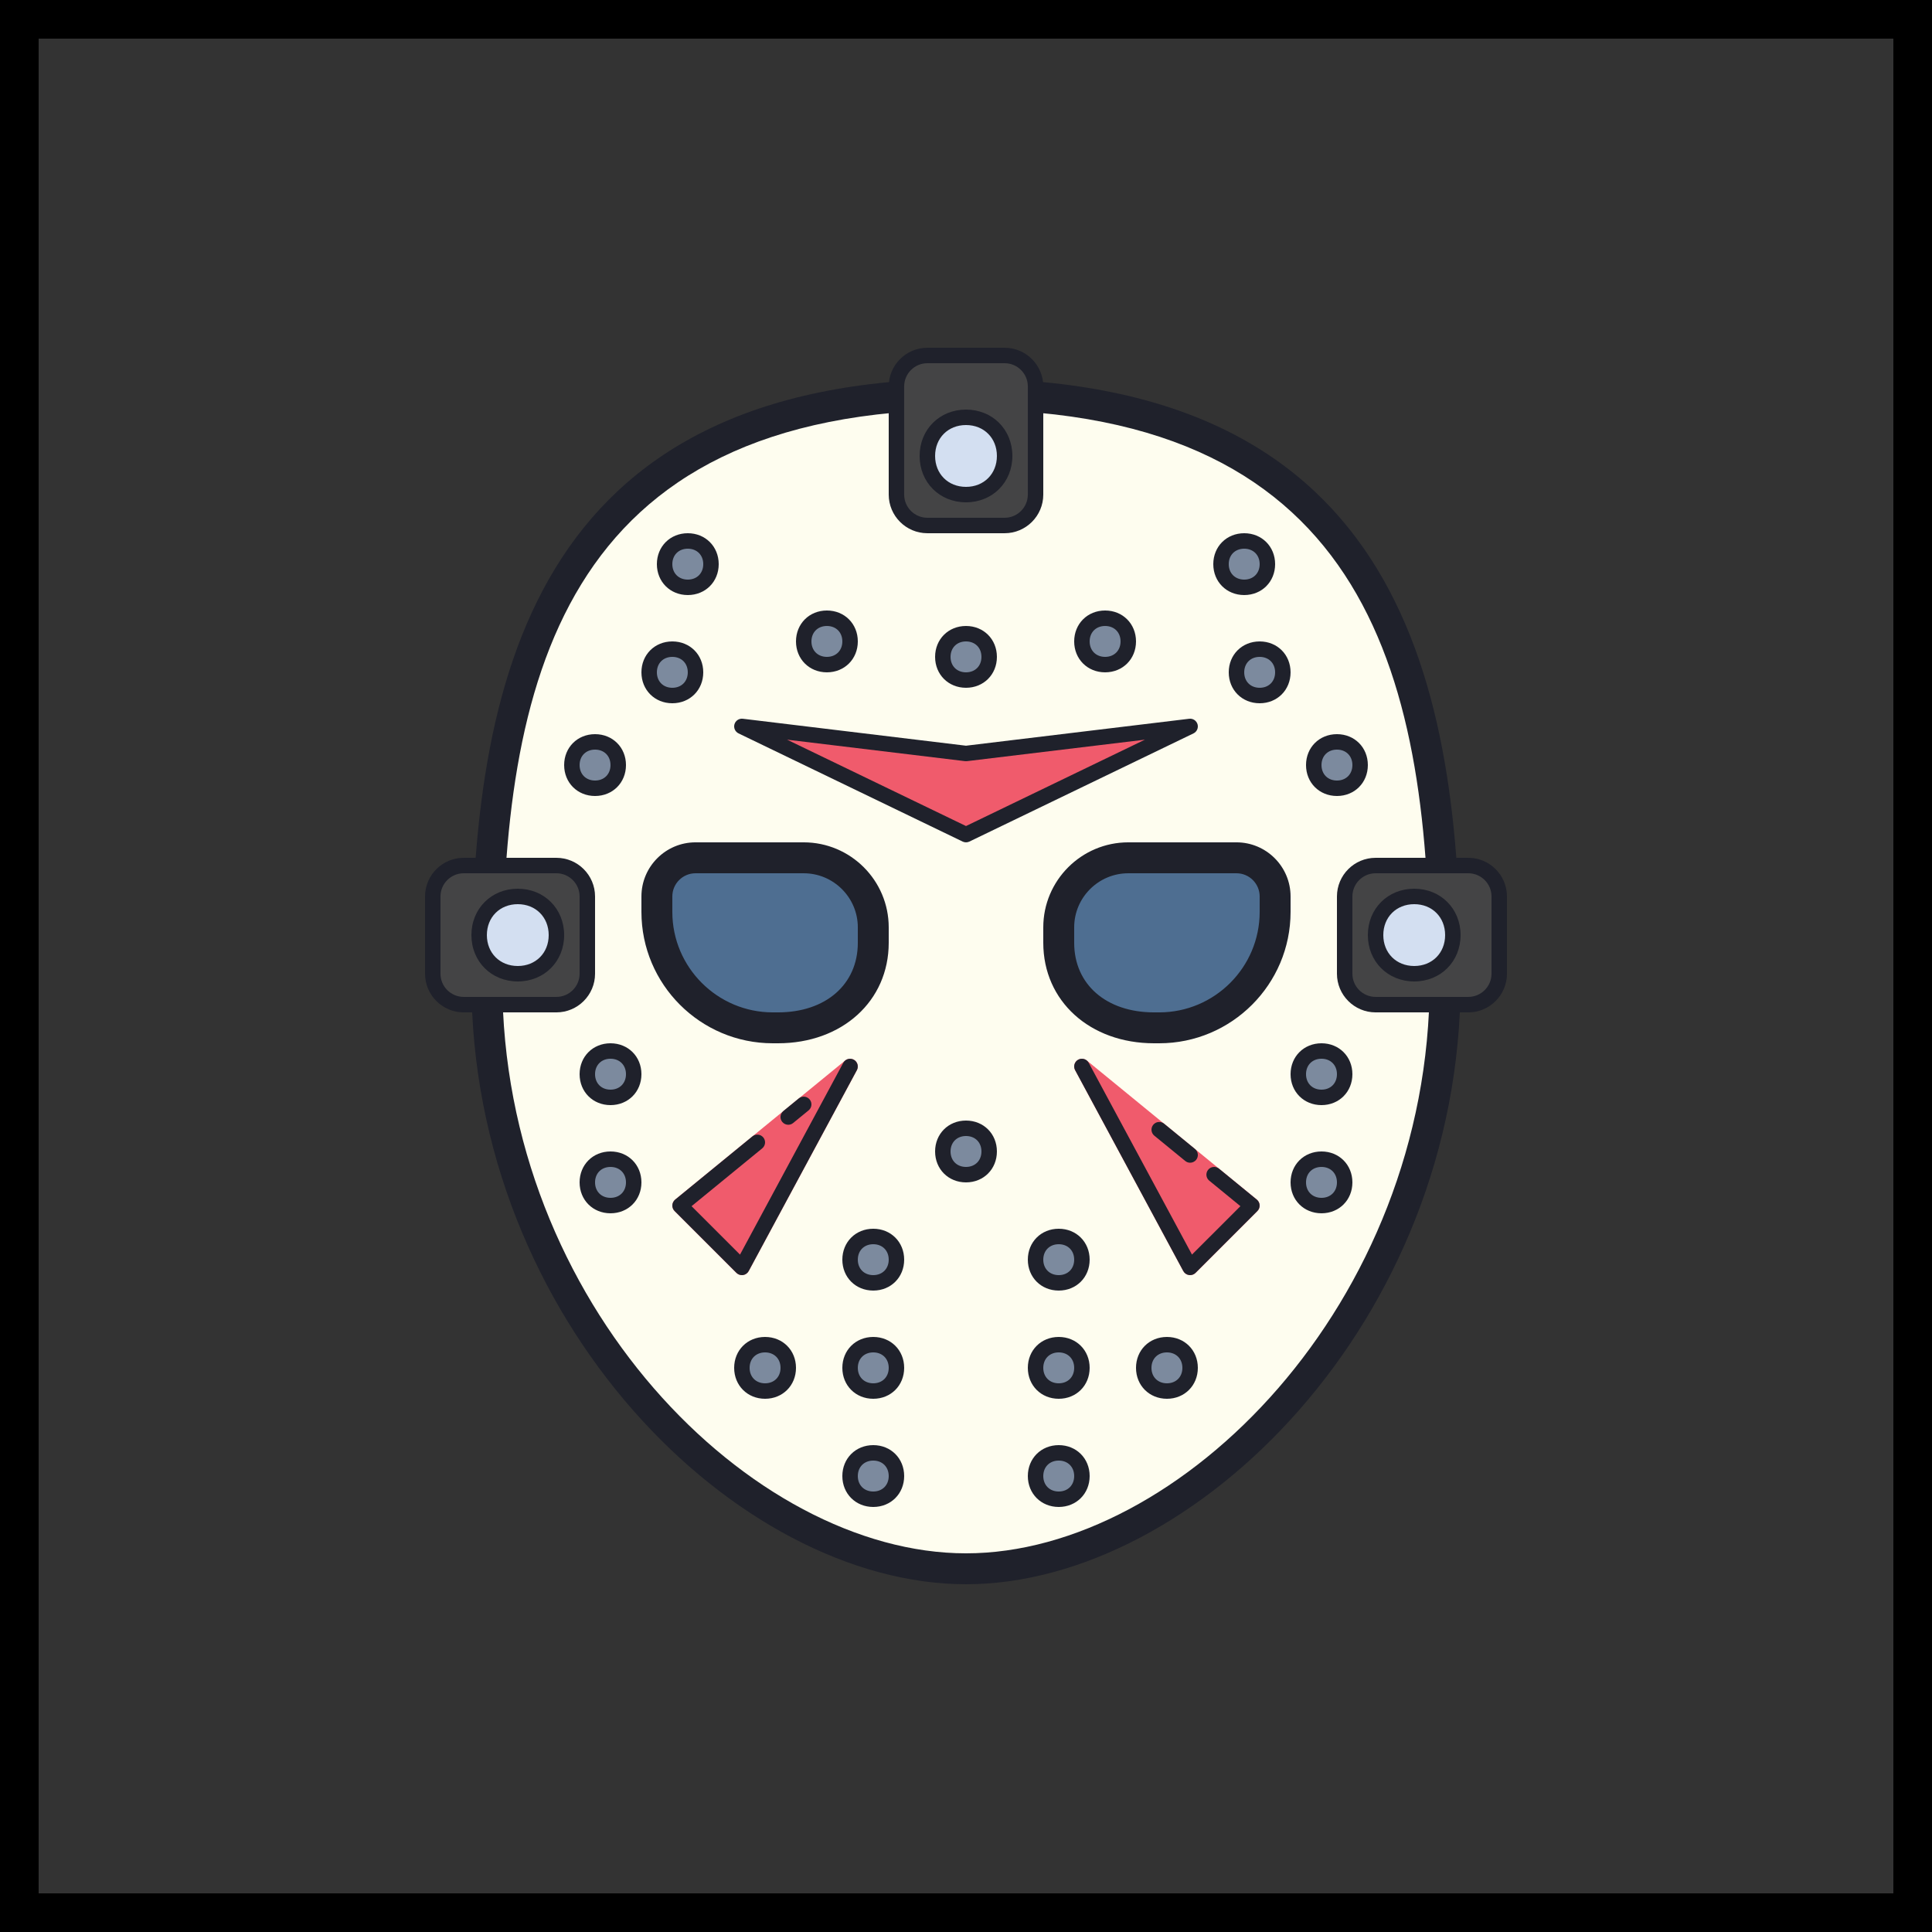 <?xml version="1.0" encoding="UTF-8"?>
<svg xmlns="http://www.w3.org/2000/svg" xmlns:xlink="http://www.w3.org/1999/xlink" viewBox="0 0 400 400" width="400px" height="400px">
<rect x="0" y="0" width="400" height="400" fill="#333333" stroke="none"/>
<g id="surface29778295">
<path style=" stroke:none;fill-rule:nonzero;fill:rgb(0%,0%,0%);fill-opacity:1;" d="M 0 400 L 0 0 L 400 0 L 400 400 Z M 392 392 L 392 8 L 8 8 L 8 392 Z M 392 392 "/>
<path style=" stroke:none;fill-rule:nonzero;fill:rgb(99.608%,99.216%,93.725%);fill-opacity:1;" d="M 200 81.602 C 116.559 81.602 100.801 136.031 100.801 203.199 C 100.801 270.367 152.734 324.801 200 324.801 C 247.266 324.801 299.199 270.367 299.199 203.199 C 299.199 136.031 283.441 81.602 200 81.602 Z M 200 81.602 "/>
<path style=" stroke:none;fill-rule:nonzero;fill:rgb(94.118%,35.686%,42.353%);fill-opacity:1;" d="M 246.398 150.398 L 200 172.801 L 153.602 150.398 L 200 156 Z M 246.398 150.398 "/>
<path style=" stroke:none;fill-rule:nonzero;fill:rgb(94.118%,35.686%,42.353%);fill-opacity:1;" d="M 177.02 219.566 C 176.43 219.082 175.578 219.078 174.988 219.562 L 139.789 248.363 C 139.441 248.648 139.227 249.07 139.203 249.52 C 139.18 249.973 139.352 250.41 139.672 250.73 L 152.469 263.531 C 152.77 263.832 153.176 264 153.602 264 C 153.676 264 153.754 263.992 153.832 263.984 C 154.332 263.91 154.77 263.602 155.012 263.16 L 177.41 221.559 C 177.77 220.887 177.605 220.051 177.02 219.566 Z M 177.02 219.566 "/>
<path style=" stroke:none;fill-rule:nonzero;fill:rgb(94.118%,35.686%,42.353%);fill-opacity:1;" d="M 260.211 248.363 L 225.012 219.562 C 224.422 219.078 223.57 219.082 222.98 219.566 C 222.395 220.047 222.23 220.887 222.59 221.559 L 244.988 263.16 C 245.23 263.602 245.664 263.91 246.168 263.984 C 246.246 263.992 246.324 264 246.398 264 C 246.824 264 247.23 263.832 247.531 263.531 L 260.332 250.734 C 260.652 250.414 260.824 249.973 260.801 249.523 C 260.773 249.07 260.562 248.648 260.211 248.363 Z M 260.211 248.363 "/>
<path style=" stroke:none;fill-rule:nonzero;fill:rgb(30.588%,43.137%,56.863%);fill-opacity:1;" d="M 217.602 192 C 217.602 183.164 224.766 176 233.602 176 L 256 176 C 261.301 176 265.602 180.297 265.602 185.602 L 265.602 188.801 C 265.602 202.938 254.137 214.398 240 214.398 L 238.934 214.398 C 227.199 214.398 217.602 207.266 217.602 195.199 Z M 217.602 192 "/>
<path style=" stroke:none;fill-rule:nonzero;fill:rgb(30.588%,43.137%,56.863%);fill-opacity:1;" d="M 182.398 195.199 C 182.398 207.266 172.801 214.398 161.066 214.398 L 160 214.398 C 145.863 214.398 134.398 202.938 134.398 188.801 L 134.398 185.602 C 134.398 180.297 138.699 176 144 176 L 166.398 176 C 175.234 176 182.398 183.164 182.398 192 Z M 182.398 195.199 "/>
<path style=" stroke:none;fill-rule:nonzero;fill:rgb(12.157%,12.941%,16.863%);fill-opacity:1;" d="M 200 328 C 152.645 328 97.602 273.484 97.602 203.199 C 97.602 141.488 109.766 78.398 200 78.398 C 290.234 78.398 302.398 141.488 302.398 203.199 C 302.398 273.484 247.355 328 200 328 Z M 200 84.801 C 115.629 84.801 104 141.707 104 203.199 C 104 269.879 155.605 321.602 200 321.602 C 244.395 321.602 296 269.879 296 203.199 C 296 141.707 284.371 84.801 200 84.801 Z M 200 84.801 "/>
<path style=" stroke:none;fill-rule:nonzero;fill:rgb(26.667%,26.667%,27.059%);fill-opacity:1;" d="M 192 73.602 L 208 73.602 C 211.535 73.602 214.398 76.465 214.398 80 L 214.398 102.398 C 214.398 105.938 211.535 108.801 208 108.801 L 192 108.801 C 188.465 108.801 185.602 105.938 185.602 102.398 L 185.602 80 C 185.602 76.465 188.465 73.602 192 73.602 Z M 192 73.602 "/>
<path style=" stroke:none;fill-rule:nonzero;fill:rgb(82.745%,87.451%,94.51%);fill-opacity:1;" d="M 208 94.398 C 208 98.816 204.418 102.398 200 102.398 C 195.582 102.398 192 98.816 192 94.398 C 192 89.98 195.582 86.398 200 86.398 C 204.418 86.398 208 89.98 208 94.398 Z M 208 94.398 "/>
<path style=" stroke:none;fill-rule:nonzero;fill:rgb(26.667%,26.667%,27.059%);fill-opacity:1;" d="M 89.602 201.602 L 89.602 185.602 C 89.602 182.062 92.465 179.199 96 179.199 L 115.199 179.199 C 118.734 179.199 121.602 182.062 121.602 185.602 L 121.602 201.602 C 121.602 205.137 118.734 208 115.199 208 L 96 208 C 92.465 208 89.602 205.137 89.602 201.602 Z M 89.602 201.602 "/>
<path style=" stroke:none;fill-rule:nonzero;fill:rgb(82.745%,87.451%,94.51%);fill-opacity:1;" d="M 115.199 193.602 C 115.199 198.02 111.617 201.602 107.199 201.602 C 102.781 201.602 99.199 198.02 99.199 193.602 C 99.199 189.184 102.781 185.602 107.199 185.602 C 111.617 185.602 115.199 189.184 115.199 193.602 Z M 115.199 193.602 "/>
<path style=" stroke:none;fill-rule:nonzero;fill:rgb(26.667%,26.667%,27.059%);fill-opacity:1;" d="M 278.398 201.602 L 278.398 185.602 C 278.398 182.062 281.266 179.199 284.801 179.199 L 304 179.199 C 307.535 179.199 310.398 182.062 310.398 185.602 L 310.398 201.602 C 310.398 205.137 307.535 208 304 208 L 284.801 208 C 281.266 208 278.398 205.137 278.398 201.602 Z M 278.398 201.602 "/>
<path style=" stroke:none;fill-rule:nonzero;fill:rgb(82.745%,87.451%,94.51%);fill-opacity:1;" d="M 300.801 193.602 C 300.801 198.02 297.219 201.602 292.801 201.602 C 288.383 201.602 284.801 198.02 284.801 193.602 C 284.801 189.184 288.383 185.602 292.801 185.602 C 297.219 185.602 300.801 189.184 300.801 193.602 Z M 300.801 193.602 "/>
<path style=" stroke:none;fill-rule:nonzero;fill:rgb(48.627%,54.118%,61.961%);fill-opacity:1;" d="M 204.801 136 C 204.801 138.652 202.652 140.801 200 140.801 C 197.348 140.801 195.199 138.652 195.199 136 C 195.199 133.348 197.348 131.199 200 131.199 C 202.652 131.199 204.801 133.348 204.801 136 Z M 204.801 136 "/>
<path style=" stroke:none;fill-rule:nonzero;fill:rgb(48.627%,54.118%,61.961%);fill-opacity:1;" d="M 204.801 238.398 C 204.801 241.051 202.652 243.199 200 243.199 C 197.348 243.199 195.199 241.051 195.199 238.398 C 195.199 235.75 197.348 233.602 200 233.602 C 202.652 233.602 204.801 235.75 204.801 238.398 Z M 204.801 238.398 "/>
<path style=" stroke:none;fill-rule:nonzero;fill:rgb(48.627%,54.118%,61.961%);fill-opacity:1;" d="M 185.602 260.801 C 185.602 263.449 183.449 265.602 180.801 265.602 C 178.148 265.602 176 263.449 176 260.801 C 176 258.148 178.148 256 180.801 256 C 183.449 256 185.602 258.148 185.602 260.801 Z M 185.602 260.801 "/>
<path style=" stroke:none;fill-rule:nonzero;fill:rgb(48.627%,54.118%,61.961%);fill-opacity:1;" d="M 224 260.801 C 224 263.449 221.852 265.602 219.199 265.602 C 216.551 265.602 214.398 263.449 214.398 260.801 C 214.398 258.148 216.551 256 219.199 256 C 221.852 256 224 258.148 224 260.801 Z M 224 260.801 "/>
<path style=" stroke:none;fill-rule:nonzero;fill:rgb(48.627%,54.118%,61.961%);fill-opacity:1;" d="M 185.602 283.199 C 185.602 285.852 183.449 288 180.801 288 C 178.148 288 176 285.852 176 283.199 C 176 280.551 178.148 278.398 180.801 278.398 C 183.449 278.398 185.602 280.551 185.602 283.199 Z M 185.602 283.199 "/>
<path style=" stroke:none;fill-rule:nonzero;fill:rgb(48.627%,54.118%,61.961%);fill-opacity:1;" d="M 131.199 222.398 C 131.199 225.051 129.051 227.199 126.398 227.199 C 123.75 227.199 121.602 225.051 121.602 222.398 C 121.602 219.75 123.75 217.602 126.398 217.602 C 129.051 217.602 131.199 219.75 131.199 222.398 Z M 131.199 222.398 "/>
<path style=" stroke:none;fill-rule:nonzero;fill:rgb(48.627%,54.118%,61.961%);fill-opacity:1;" d="M 131.199 244.801 C 131.199 247.449 129.051 249.602 126.398 249.602 C 123.75 249.602 121.602 247.449 121.602 244.801 C 121.602 242.148 123.75 240 126.398 240 C 129.051 240 131.199 242.148 131.199 244.801 Z M 131.199 244.801 "/>
<path style=" stroke:none;fill-rule:nonzero;fill:rgb(48.627%,54.118%,61.961%);fill-opacity:1;" d="M 278.398 222.398 C 278.398 225.051 276.25 227.199 273.602 227.199 C 270.949 227.199 268.801 225.051 268.801 222.398 C 268.801 219.75 270.949 217.602 273.602 217.602 C 276.25 217.602 278.398 219.75 278.398 222.398 Z M 278.398 222.398 "/>
<path style=" stroke:none;fill-rule:nonzero;fill:rgb(48.627%,54.118%,61.961%);fill-opacity:1;" d="M 278.398 244.801 C 278.398 247.449 276.25 249.602 273.602 249.602 C 270.949 249.602 268.801 247.449 268.801 244.801 C 268.801 242.148 270.949 240 273.602 240 C 276.25 240 278.398 242.148 278.398 244.801 Z M 278.398 244.801 "/>
<path style=" stroke:none;fill-rule:nonzero;fill:rgb(48.627%,54.118%,61.961%);fill-opacity:1;" d="M 163.199 283.199 C 163.199 285.852 161.051 288 158.398 288 C 155.75 288 153.602 285.852 153.602 283.199 C 153.602 280.551 155.75 278.398 158.398 278.398 C 161.051 278.398 163.199 280.551 163.199 283.199 Z M 163.199 283.199 "/>
<path style=" stroke:none;fill-rule:nonzero;fill:rgb(48.627%,54.118%,61.961%);fill-opacity:1;" d="M 246.398 283.199 C 246.398 285.852 244.25 288 241.602 288 C 238.949 288 236.801 285.852 236.801 283.199 C 236.801 280.551 238.949 278.398 241.602 278.398 C 244.25 278.398 246.398 280.551 246.398 283.199 Z M 246.398 283.199 "/>
<path style=" stroke:none;fill-rule:nonzero;fill:rgb(48.627%,54.118%,61.961%);fill-opacity:1;" d="M 224 283.199 C 224 285.852 221.852 288 219.199 288 C 216.551 288 214.398 285.852 214.398 283.199 C 214.398 280.551 216.551 278.398 219.199 278.398 C 221.852 278.398 224 280.551 224 283.199 Z M 224 283.199 "/>
<path style=" stroke:none;fill-rule:nonzero;fill:rgb(48.627%,54.118%,61.961%);fill-opacity:1;" d="M 185.602 305.602 C 185.602 308.25 183.449 310.398 180.801 310.398 C 178.148 310.398 176 308.25 176 305.602 C 176 302.949 178.148 300.801 180.801 300.801 C 183.449 300.801 185.602 302.949 185.602 305.602 Z M 185.602 305.602 "/>
<path style=" stroke:none;fill-rule:nonzero;fill:rgb(48.627%,54.118%,61.961%);fill-opacity:1;" d="M 224 305.602 C 224 308.25 221.852 310.398 219.199 310.398 C 216.551 310.398 214.398 308.25 214.398 305.602 C 214.398 302.949 216.551 300.801 219.199 300.801 C 221.852 300.801 224 302.949 224 305.602 Z M 224 305.602 "/>
<path style=" stroke:none;fill-rule:nonzero;fill:rgb(48.627%,54.118%,61.961%);fill-opacity:1;" d="M 233.602 132.801 C 233.602 135.449 231.449 137.602 228.801 137.602 C 226.148 137.602 224 135.449 224 132.801 C 224 130.148 226.148 128 228.801 128 C 231.449 128 233.602 130.148 233.602 132.801 Z M 233.602 132.801 "/>
<path style=" stroke:none;fill-rule:nonzero;fill:rgb(48.627%,54.118%,61.961%);fill-opacity:1;" d="M 262.398 116.801 C 262.398 119.449 260.25 121.602 257.602 121.602 C 254.949 121.602 252.801 119.449 252.801 116.801 C 252.801 114.148 254.949 112 257.602 112 C 260.25 112 262.398 114.148 262.398 116.801 Z M 262.398 116.801 "/>
<path style=" stroke:none;fill-rule:nonzero;fill:rgb(48.627%,54.118%,61.961%);fill-opacity:1;" d="M 265.602 139.199 C 265.602 141.852 263.449 144 260.801 144 C 258.148 144 256 141.852 256 139.199 C 256 136.551 258.148 134.398 260.801 134.398 C 263.449 134.398 265.602 136.551 265.602 139.199 Z M 265.602 139.199 "/>
<path style=" stroke:none;fill-rule:nonzero;fill:rgb(48.627%,54.118%,61.961%);fill-opacity:1;" d="M 144 139.199 C 144 141.852 141.852 144 139.199 144 C 136.551 144 134.398 141.852 134.398 139.199 C 134.398 136.551 136.551 134.398 139.199 134.398 C 141.852 134.398 144 136.551 144 139.199 Z M 144 139.199 "/>
<path style=" stroke:none;fill-rule:nonzero;fill:rgb(48.627%,54.118%,61.961%);fill-opacity:1;" d="M 128 158.398 C 128 161.051 125.852 163.199 123.199 163.199 C 120.551 163.199 118.398 161.051 118.398 158.398 C 118.398 155.75 120.551 153.602 123.199 153.602 C 125.852 153.602 128 155.75 128 158.398 Z M 128 158.398 "/>
<path style=" stroke:none;fill-rule:nonzero;fill:rgb(48.627%,54.118%,61.961%);fill-opacity:1;" d="M 281.602 158.398 C 281.602 161.051 279.449 163.199 276.801 163.199 C 274.148 163.199 272 161.051 272 158.398 C 272 155.75 274.148 153.602 276.801 153.602 C 279.449 153.602 281.602 155.75 281.602 158.398 Z M 281.602 158.398 "/>
<path style=" stroke:none;fill-rule:nonzero;fill:rgb(48.627%,54.118%,61.961%);fill-opacity:1;" d="M 147.199 116.801 C 147.199 119.449 145.051 121.602 142.398 121.602 C 139.75 121.602 137.602 119.449 137.602 116.801 C 137.602 114.148 139.75 112 142.398 112 C 145.051 112 147.199 114.148 147.199 116.801 Z M 147.199 116.801 "/>
<path style=" stroke:none;fill-rule:nonzero;fill:rgb(48.627%,54.118%,61.961%);fill-opacity:1;" d="M 176 132.801 C 176 135.449 173.852 137.602 171.199 137.602 C 168.551 137.602 166.398 135.449 166.398 132.801 C 166.398 130.148 168.551 128 171.199 128 C 173.852 128 176 130.148 176 132.801 Z M 176 132.801 "/>
<path style=" stroke:none;fill-rule:nonzero;fill:rgb(12.157%,12.941%,16.863%);fill-opacity:1;" d="M 200 142.398 C 196.352 142.398 193.602 139.648 193.602 136 C 193.602 132.352 196.352 129.602 200 129.602 C 203.648 129.602 206.398 132.352 206.398 136 C 206.398 139.648 203.648 142.398 200 142.398 Z M 200 132.801 C 198.113 132.801 196.801 134.113 196.801 136 C 196.801 137.887 198.113 139.199 200 139.199 C 201.887 139.199 203.199 137.887 203.199 136 C 203.199 134.113 201.887 132.801 200 132.801 Z M 200 132.801 "/>
<path style=" stroke:none;fill-rule:nonzero;fill:rgb(12.157%,12.941%,16.863%);fill-opacity:1;" d="M 200 244.801 C 196.352 244.801 193.602 242.047 193.602 238.398 C 193.602 234.754 196.352 232 200 232 C 203.648 232 206.398 234.754 206.398 238.398 C 206.398 242.047 203.648 244.801 200 244.801 Z M 200 235.199 C 198.113 235.199 196.801 236.516 196.801 238.398 C 196.801 240.285 198.113 241.602 200 241.602 C 201.887 241.602 203.199 240.285 203.199 238.398 C 203.199 236.516 201.887 235.199 200 235.199 Z M 200 235.199 "/>
<path style=" stroke:none;fill-rule:nonzero;fill:rgb(12.157%,12.941%,16.863%);fill-opacity:1;" d="M 180.801 267.199 C 177.152 267.199 174.398 264.449 174.398 260.801 C 174.398 257.152 177.152 254.398 180.801 254.398 C 184.449 254.398 187.199 257.152 187.199 260.801 C 187.199 264.449 184.449 267.199 180.801 267.199 Z M 180.801 257.602 C 178.914 257.602 177.602 258.914 177.602 260.801 C 177.602 262.684 178.914 264 180.801 264 C 182.684 264 184 262.684 184 260.801 C 184 258.914 182.684 257.602 180.801 257.602 Z M 180.801 257.602 "/>
<path style=" stroke:none;fill-rule:nonzero;fill:rgb(12.157%,12.941%,16.863%);fill-opacity:1;" d="M 219.199 267.199 C 215.551 267.199 212.801 264.449 212.801 260.801 C 212.801 257.152 215.551 254.398 219.199 254.398 C 222.848 254.398 225.602 257.152 225.602 260.801 C 225.602 264.449 222.848 267.199 219.199 267.199 Z M 219.199 257.602 C 217.316 257.602 216 258.914 216 260.801 C 216 262.684 217.316 264 219.199 264 C 221.086 264 222.398 262.684 222.398 260.801 C 222.398 258.914 221.086 257.602 219.199 257.602 Z M 219.199 257.602 "/>
<path style=" stroke:none;fill-rule:nonzero;fill:rgb(12.157%,12.941%,16.863%);fill-opacity:1;" d="M 180.801 289.602 C 177.152 289.602 174.398 286.848 174.398 283.199 C 174.398 279.551 177.152 276.801 180.801 276.801 C 184.449 276.801 187.199 279.551 187.199 283.199 C 187.199 286.848 184.449 289.602 180.801 289.602 Z M 180.801 280 C 178.914 280 177.602 281.316 177.602 283.199 C 177.602 285.086 178.914 286.398 180.801 286.398 C 182.684 286.398 184 285.086 184 283.199 C 184 281.316 182.684 280 180.801 280 Z M 180.801 280 "/>
<path style=" stroke:none;fill-rule:nonzero;fill:rgb(12.157%,12.941%,16.863%);fill-opacity:1;" d="M 126.398 228.801 C 122.754 228.801 120 226.047 120 222.398 C 120 218.754 122.754 216 126.398 216 C 130.047 216 132.801 218.754 132.801 222.398 C 132.801 226.047 130.047 228.801 126.398 228.801 Z M 126.398 219.199 C 124.516 219.199 123.199 220.516 123.199 222.398 C 123.199 224.285 124.516 225.602 126.398 225.602 C 128.285 225.602 129.602 224.285 129.602 222.398 C 129.602 220.516 128.285 219.199 126.398 219.199 Z M 126.398 219.199 "/>
<path style=" stroke:none;fill-rule:nonzero;fill:rgb(12.157%,12.941%,16.863%);fill-opacity:1;" d="M 126.398 251.199 C 122.754 251.199 120 248.449 120 244.801 C 120 241.152 122.754 238.398 126.398 238.398 C 130.047 238.398 132.801 241.152 132.801 244.801 C 132.801 248.449 130.047 251.199 126.398 251.199 Z M 126.398 241.602 C 124.516 241.602 123.199 242.914 123.199 244.801 C 123.199 246.684 124.516 248 126.398 248 C 128.285 248 129.602 246.684 129.602 244.801 C 129.602 242.914 128.285 241.602 126.398 241.602 Z M 126.398 241.602 "/>
<path style=" stroke:none;fill-rule:nonzero;fill:rgb(12.157%,12.941%,16.863%);fill-opacity:1;" d="M 273.602 228.801 C 269.953 228.801 267.199 226.047 267.199 222.398 C 267.199 218.754 269.953 216 273.602 216 C 277.246 216 280 218.754 280 222.398 C 280 226.047 277.246 228.801 273.602 228.801 Z M 273.602 219.199 C 271.715 219.199 270.398 220.516 270.398 222.398 C 270.398 224.285 271.715 225.602 273.602 225.602 C 275.484 225.602 276.801 224.285 276.801 222.398 C 276.801 220.516 275.484 219.199 273.602 219.199 Z M 273.602 219.199 "/>
<path style=" stroke:none;fill-rule:nonzero;fill:rgb(12.157%,12.941%,16.863%);fill-opacity:1;" d="M 273.602 251.199 C 269.953 251.199 267.199 248.449 267.199 244.801 C 267.199 241.152 269.953 238.398 273.602 238.398 C 277.246 238.398 280 241.152 280 244.801 C 280 248.449 277.246 251.199 273.602 251.199 Z M 273.602 241.602 C 271.715 241.602 270.398 242.914 270.398 244.801 C 270.398 246.684 271.715 248 273.602 248 C 275.484 248 276.801 246.684 276.801 244.801 C 276.801 242.914 275.484 241.602 273.602 241.602 Z M 273.602 241.602 "/>
<path style=" stroke:none;fill-rule:nonzero;fill:rgb(12.157%,12.941%,16.863%);fill-opacity:1;" d="M 158.398 289.602 C 154.754 289.602 152 286.848 152 283.199 C 152 279.551 154.754 276.801 158.398 276.801 C 162.047 276.801 164.801 279.551 164.801 283.199 C 164.801 286.848 162.047 289.602 158.398 289.602 Z M 158.398 280 C 156.516 280 155.199 281.316 155.199 283.199 C 155.199 285.086 156.516 286.398 158.398 286.398 C 160.285 286.398 161.602 285.086 161.602 283.199 C 161.602 281.316 160.285 280 158.398 280 Z M 158.398 280 "/>
<path style=" stroke:none;fill-rule:nonzero;fill:rgb(12.157%,12.941%,16.863%);fill-opacity:1;" d="M 241.602 289.602 C 237.953 289.602 235.199 286.848 235.199 283.199 C 235.199 279.551 237.953 276.801 241.602 276.801 C 245.246 276.801 248 279.551 248 283.199 C 248 286.848 245.246 289.602 241.602 289.602 Z M 241.602 280 C 239.715 280 238.398 281.316 238.398 283.199 C 238.398 285.086 239.715 286.398 241.602 286.398 C 243.484 286.398 244.801 285.086 244.801 283.199 C 244.801 281.316 243.484 280 241.602 280 Z M 241.602 280 "/>
<path style=" stroke:none;fill-rule:nonzero;fill:rgb(12.157%,12.941%,16.863%);fill-opacity:1;" d="M 219.199 289.602 C 215.551 289.602 212.801 286.848 212.801 283.199 C 212.801 279.551 215.551 276.801 219.199 276.801 C 222.848 276.801 225.602 279.551 225.602 283.199 C 225.602 286.848 222.848 289.602 219.199 289.602 Z M 219.199 280 C 217.316 280 216 281.316 216 283.199 C 216 285.086 217.316 286.398 219.199 286.398 C 221.086 286.398 222.398 285.086 222.398 283.199 C 222.398 281.316 221.086 280 219.199 280 Z M 219.199 280 "/>
<path style=" stroke:none;fill-rule:nonzero;fill:rgb(12.157%,12.941%,16.863%);fill-opacity:1;" d="M 180.801 312 C 177.152 312 174.398 309.246 174.398 305.602 C 174.398 301.953 177.152 299.199 180.801 299.199 C 184.449 299.199 187.199 301.953 187.199 305.602 C 187.199 309.246 184.449 312 180.801 312 Z M 180.801 302.398 C 178.914 302.398 177.602 303.715 177.602 305.602 C 177.602 307.484 178.914 308.801 180.801 308.801 C 182.684 308.801 184 307.484 184 305.602 C 184 303.715 182.684 302.398 180.801 302.398 Z M 180.801 302.398 "/>
<path style=" stroke:none;fill-rule:nonzero;fill:rgb(12.157%,12.941%,16.863%);fill-opacity:1;" d="M 219.199 312 C 215.551 312 212.801 309.246 212.801 305.602 C 212.801 301.953 215.551 299.199 219.199 299.199 C 222.848 299.199 225.602 301.953 225.602 305.602 C 225.602 309.246 222.848 312 219.199 312 Z M 219.199 302.398 C 217.316 302.398 216 303.715 216 305.602 C 216 307.484 217.316 308.801 219.199 308.801 C 221.086 308.801 222.398 307.484 222.398 305.602 C 222.398 303.715 221.086 302.398 219.199 302.398 Z M 219.199 302.398 "/>
<path style=" stroke:none;fill-rule:nonzero;fill:rgb(12.157%,12.941%,16.863%);fill-opacity:1;" d="M 228.801 139.199 C 225.152 139.199 222.398 136.449 222.398 132.801 C 222.398 129.152 225.152 126.398 228.801 126.398 C 232.449 126.398 235.199 129.152 235.199 132.801 C 235.199 136.449 232.449 139.199 228.801 139.199 Z M 228.801 129.602 C 226.914 129.602 225.602 130.914 225.602 132.801 C 225.602 134.684 226.914 136 228.801 136 C 230.684 136 232 134.684 232 132.801 C 232 130.914 230.684 129.602 228.801 129.602 Z M 228.801 129.602 "/>
<path style=" stroke:none;fill-rule:nonzero;fill:rgb(12.157%,12.941%,16.863%);fill-opacity:1;" d="M 257.602 123.199 C 253.953 123.199 251.199 120.449 251.199 116.801 C 251.199 113.152 253.953 110.398 257.602 110.398 C 261.246 110.398 264 113.152 264 116.801 C 264 120.449 261.246 123.199 257.602 123.199 Z M 257.602 113.602 C 255.715 113.602 254.398 114.914 254.398 116.801 C 254.398 118.684 255.715 120 257.602 120 C 259.484 120 260.801 118.684 260.801 116.801 C 260.801 114.914 259.484 113.602 257.602 113.602 Z M 257.602 113.602 "/>
<path style=" stroke:none;fill-rule:nonzero;fill:rgb(12.157%,12.941%,16.863%);fill-opacity:1;" d="M 260.801 145.602 C 257.152 145.602 254.398 142.848 254.398 139.199 C 254.398 135.551 257.152 132.801 260.801 132.801 C 264.449 132.801 267.199 135.551 267.199 139.199 C 267.199 142.848 264.449 145.602 260.801 145.602 Z M 260.801 136 C 258.914 136 257.602 137.316 257.602 139.199 C 257.602 141.086 258.914 142.398 260.801 142.398 C 262.684 142.398 264 141.086 264 139.199 C 264 137.316 262.684 136 260.801 136 Z M 260.801 136 "/>
<path style=" stroke:none;fill-rule:nonzero;fill:rgb(12.157%,12.941%,16.863%);fill-opacity:1;" d="M 139.199 145.602 C 135.551 145.602 132.801 142.848 132.801 139.199 C 132.801 135.551 135.551 132.801 139.199 132.801 C 142.848 132.801 145.602 135.551 145.602 139.199 C 145.602 142.848 142.848 145.602 139.199 145.602 Z M 139.199 136 C 137.316 136 136 137.316 136 139.199 C 136 141.086 137.316 142.398 139.199 142.398 C 141.086 142.398 142.398 141.086 142.398 139.199 C 142.398 137.316 141.086 136 139.199 136 Z M 139.199 136 "/>
<path style=" stroke:none;fill-rule:nonzero;fill:rgb(12.157%,12.941%,16.863%);fill-opacity:1;" d="M 123.199 164.801 C 119.551 164.801 116.801 162.047 116.801 158.398 C 116.801 154.754 119.551 152 123.199 152 C 126.848 152 129.602 154.754 129.602 158.398 C 129.602 162.047 126.848 164.801 123.199 164.801 Z M 123.199 155.199 C 121.316 155.199 120 156.516 120 158.398 C 120 160.285 121.316 161.602 123.199 161.602 C 125.086 161.602 126.398 160.285 126.398 158.398 C 126.398 156.516 125.086 155.199 123.199 155.199 Z M 123.199 155.199 "/>
<path style=" stroke:none;fill-rule:nonzero;fill:rgb(12.157%,12.941%,16.863%);fill-opacity:1;" d="M 276.801 164.801 C 273.152 164.801 270.398 162.047 270.398 158.398 C 270.398 154.754 273.152 152 276.801 152 C 280.449 152 283.199 154.754 283.199 158.398 C 283.199 162.047 280.449 164.801 276.801 164.801 Z M 276.801 155.199 C 274.914 155.199 273.602 156.516 273.602 158.398 C 273.602 160.285 274.914 161.602 276.801 161.602 C 278.684 161.602 280 160.285 280 158.398 C 280 156.516 278.684 155.199 276.801 155.199 Z M 276.801 155.199 "/>
<path style=" stroke:none;fill-rule:nonzero;fill:rgb(12.157%,12.941%,16.863%);fill-opacity:1;" d="M 142.398 123.199 C 138.754 123.199 136 120.449 136 116.801 C 136 113.152 138.754 110.398 142.398 110.398 C 146.047 110.398 148.801 113.152 148.801 116.801 C 148.801 120.449 146.047 123.199 142.398 123.199 Z M 142.398 113.602 C 140.516 113.602 139.199 114.914 139.199 116.801 C 139.199 118.684 140.516 120 142.398 120 C 144.285 120 145.602 118.684 145.602 116.801 C 145.602 114.914 144.285 113.602 142.398 113.602 Z M 142.398 113.602 "/>
<path style=" stroke:none;fill-rule:nonzero;fill:rgb(12.157%,12.941%,16.863%);fill-opacity:1;" d="M 171.199 139.199 C 167.551 139.199 164.801 136.449 164.801 132.801 C 164.801 129.152 167.551 126.398 171.199 126.398 C 174.848 126.398 177.602 129.152 177.602 132.801 C 177.602 136.449 174.848 139.199 171.199 139.199 Z M 171.199 129.602 C 169.316 129.602 168 130.914 168 132.801 C 168 134.684 169.316 136 171.199 136 C 173.086 136 174.398 134.684 174.398 132.801 C 174.398 130.914 173.086 129.602 171.199 129.602 Z M 171.199 129.602 "/>
<path style=" stroke:none;fill-rule:nonzero;fill:rgb(12.157%,12.941%,16.863%);fill-opacity:1;" d="M 153.602 264 C 153.176 264 152.77 263.832 152.469 263.531 L 139.668 250.734 C 139.348 250.414 139.176 249.973 139.199 249.523 C 139.223 249.07 139.438 248.652 139.785 248.363 L 155.785 235.273 C 156.469 234.715 157.477 234.812 158.039 235.5 C 158.598 236.184 158.496 237.191 157.812 237.754 L 143.18 249.727 L 153.211 259.754 L 174.59 220.047 C 175.008 219.27 175.977 218.98 176.754 219.395 C 177.531 219.812 177.824 220.789 177.406 221.562 L 155.008 263.16 C 154.77 263.605 154.332 263.914 153.832 263.988 C 153.754 263.992 153.676 264 153.602 264 Z M 153.602 264 "/>
<path style=" stroke:none;fill-rule:nonzero;fill:rgb(12.157%,12.941%,16.863%);fill-opacity:1;" d="M 163.199 232.871 C 162.734 232.871 162.273 232.668 161.957 232.281 C 161.398 231.602 161.5 230.59 162.188 230.027 L 165.387 227.41 C 166.066 226.855 167.074 226.949 167.637 227.637 C 168.199 228.32 168.098 229.332 167.41 229.891 L 164.211 232.508 C 163.918 232.754 163.559 232.871 163.199 232.871 Z M 163.199 232.871 "/>
<path style=" stroke:none;fill-rule:nonzero;fill:rgb(12.157%,12.941%,16.863%);fill-opacity:1;" d="M 246.398 240.73 C 246.043 240.73 245.688 240.609 245.391 240.367 L 238.988 235.129 C 238.309 234.57 238.203 233.562 238.766 232.875 C 239.32 232.191 240.328 232.09 241.02 232.652 L 247.418 237.891 C 248.098 238.453 248.203 239.461 247.641 240.145 C 247.32 240.527 246.863 240.73 246.398 240.73 Z M 246.398 240.73 "/>
<path style=" stroke:none;fill-rule:nonzero;fill:rgb(12.157%,12.941%,16.863%);fill-opacity:1;" d="M 246.398 264 C 246.324 264 246.246 263.992 246.168 263.984 C 245.668 263.91 245.23 263.602 244.988 263.16 L 222.59 221.559 C 222.168 220.781 222.461 219.812 223.242 219.391 C 224.016 218.977 224.988 219.266 225.406 220.043 L 246.789 259.75 L 256.816 249.723 L 250.363 244.441 C 249.676 243.883 249.574 242.875 250.133 242.188 C 250.695 241.5 251.703 241.402 252.387 241.961 L 260.207 248.363 C 260.559 248.648 260.77 249.07 260.793 249.52 C 260.816 249.973 260.645 250.414 260.328 250.73 L 247.527 263.531 C 247.23 263.832 246.824 264 246.398 264 Z M 246.398 264 "/>
<path style=" stroke:none;fill-rule:nonzero;fill:rgb(12.157%,12.941%,16.863%);fill-opacity:1;" d="M 200 174.398 C 199.762 174.398 199.523 174.344 199.305 174.238 L 152.906 151.84 C 152.203 151.5 151.848 150.699 152.062 149.949 C 152.285 149.199 153.008 148.715 153.793 148.809 L 200 154.391 L 246.207 148.812 C 246.992 148.715 247.715 149.203 247.938 149.953 C 248.152 150.703 247.801 151.5 247.094 151.844 L 200.695 174.242 C 200.477 174.344 200.238 174.398 200 174.398 Z M 162.957 153.141 L 200 171.023 L 237.043 153.141 L 200.191 157.59 C 200.062 157.605 199.938 157.605 199.809 157.59 Z M 162.957 153.141 "/>
<path style=" stroke:none;fill-rule:nonzero;fill:rgb(12.157%,12.941%,16.863%);fill-opacity:1;" d="M 240 216 L 238.934 216 C 225.645 216 216 207.254 216 195.199 L 216 192 C 216 182.293 223.895 174.398 233.602 174.398 L 256 174.398 C 262.176 174.398 267.199 179.426 267.199 185.602 L 267.199 188.801 C 267.199 203.797 255 216 240 216 Z M 233.602 180.801 C 227.426 180.801 222.398 185.824 222.398 192 L 222.398 195.199 C 222.398 203.812 229.043 209.602 238.934 209.602 L 240 209.602 C 251.469 209.602 260.801 200.27 260.801 188.801 L 260.801 185.602 C 260.801 182.953 258.645 180.801 256 180.801 Z M 233.602 180.801 "/>
<path style=" stroke:none;fill-rule:nonzero;fill:rgb(12.157%,12.941%,16.863%);fill-opacity:1;" d="M 161.066 216 L 160 216 C 145 216 132.801 203.797 132.801 188.801 L 132.801 185.602 C 132.801 179.426 137.824 174.398 144 174.398 L 166.398 174.398 C 176.105 174.398 184 182.293 184 192 L 184 195.199 C 184 207.254 174.355 216 161.066 216 Z M 144 180.801 C 141.355 180.801 139.199 182.953 139.199 185.602 L 139.199 188.801 C 139.199 200.27 148.531 209.602 160 209.602 L 161.066 209.602 C 170.957 209.602 177.602 203.812 177.602 195.199 L 177.602 192 C 177.602 185.824 172.574 180.801 166.398 180.801 Z M 144 180.801 "/>
<path style=" stroke:none;fill-rule:nonzero;fill:rgb(12.157%,12.941%,16.863%);fill-opacity:1;" d="M 208 110.398 L 192 110.398 C 187.59 110.398 184 106.809 184 102.398 L 184 80 C 184 75.59 187.59 72 192 72 L 208 72 C 212.41 72 216 75.59 216 80 L 216 102.398 C 216 106.809 212.41 110.398 208 110.398 Z M 192 75.199 C 189.355 75.199 187.199 77.355 187.199 80 L 187.199 102.398 C 187.199 105.047 189.355 107.199 192 107.199 L 208 107.199 C 210.645 107.199 212.801 105.047 212.801 102.398 L 212.801 80 C 212.801 77.355 210.645 75.199 208 75.199 Z M 192 75.199 "/>
<path style=" stroke:none;fill-rule:nonzero;fill:rgb(12.157%,12.941%,16.863%);fill-opacity:1;" d="M 200 104 C 194.527 104 190.398 99.871 190.398 94.398 C 190.398 88.93 194.527 84.801 200 84.801 C 205.473 84.801 209.602 88.93 209.602 94.398 C 209.602 99.871 205.473 104 200 104 Z M 200 88 C 196.293 88 193.602 90.691 193.602 94.398 C 193.602 98.109 196.293 100.801 200 100.801 C 203.707 100.801 206.398 98.109 206.398 94.398 C 206.398 90.691 203.707 88 200 88 Z M 200 88 "/>
<path style=" stroke:none;fill-rule:nonzero;fill:rgb(12.157%,12.941%,16.863%);fill-opacity:1;" d="M 115.199 209.602 L 96 209.602 C 91.59 209.602 88 206.008 88 201.602 L 88 185.602 C 88 181.191 91.59 177.602 96 177.602 L 115.199 177.602 C 119.609 177.602 123.199 181.191 123.199 185.602 L 123.199 201.602 C 123.199 206.008 119.609 209.602 115.199 209.602 Z M 96 180.801 C 93.355 180.801 91.199 182.953 91.199 185.602 L 91.199 201.602 C 91.199 204.246 93.355 206.398 96 206.398 L 115.199 206.398 C 117.848 206.398 120 204.246 120 201.602 L 120 185.602 C 120 182.953 117.848 180.801 115.199 180.801 Z M 96 180.801 "/>
<path style=" stroke:none;fill-rule:nonzero;fill:rgb(12.157%,12.941%,16.863%);fill-opacity:1;" d="M 107.199 203.199 C 101.727 203.199 97.602 199.07 97.602 193.602 C 97.602 188.129 101.727 184 107.199 184 C 112.672 184 116.801 188.129 116.801 193.602 C 116.801 199.07 112.672 203.199 107.199 203.199 Z M 107.199 187.199 C 103.492 187.199 100.801 189.891 100.801 193.602 C 100.801 197.309 103.492 200 107.199 200 C 110.91 200 113.602 197.309 113.602 193.602 C 113.602 189.891 110.91 187.199 107.199 187.199 Z M 107.199 187.199 "/>
<path style=" stroke:none;fill-rule:nonzero;fill:rgb(12.157%,12.941%,16.863%);fill-opacity:1;" d="M 304 209.602 L 284.801 209.602 C 280.391 209.602 276.801 206.008 276.801 201.602 L 276.801 185.602 C 276.801 181.191 280.391 177.602 284.801 177.602 L 304 177.602 C 308.41 177.602 312 181.191 312 185.602 L 312 201.602 C 312 206.008 308.41 209.602 304 209.602 Z M 284.801 180.801 C 282.152 180.801 280 182.953 280 185.602 L 280 201.602 C 280 204.246 282.152 206.398 284.801 206.398 L 304 206.398 C 306.645 206.398 308.801 204.246 308.801 201.602 L 308.801 185.602 C 308.801 182.953 306.645 180.801 304 180.801 Z M 284.801 180.801 "/>
<path style=" stroke:none;fill-rule:nonzero;fill:rgb(12.157%,12.941%,16.863%);fill-opacity:1;" d="M 292.801 203.199 C 287.328 203.199 283.199 199.07 283.199 193.602 C 283.199 188.129 287.328 184 292.801 184 C 298.273 184 302.398 188.129 302.398 193.602 C 302.398 199.07 298.273 203.199 292.801 203.199 Z M 292.801 187.199 C 289.09 187.199 286.398 189.891 286.398 193.602 C 286.398 197.309 289.09 200 292.801 200 C 296.508 200 299.199 197.309 299.199 193.602 C 299.199 189.891 296.508 187.199 292.801 187.199 Z M 292.801 187.199 "/>
</g>
</svg>
